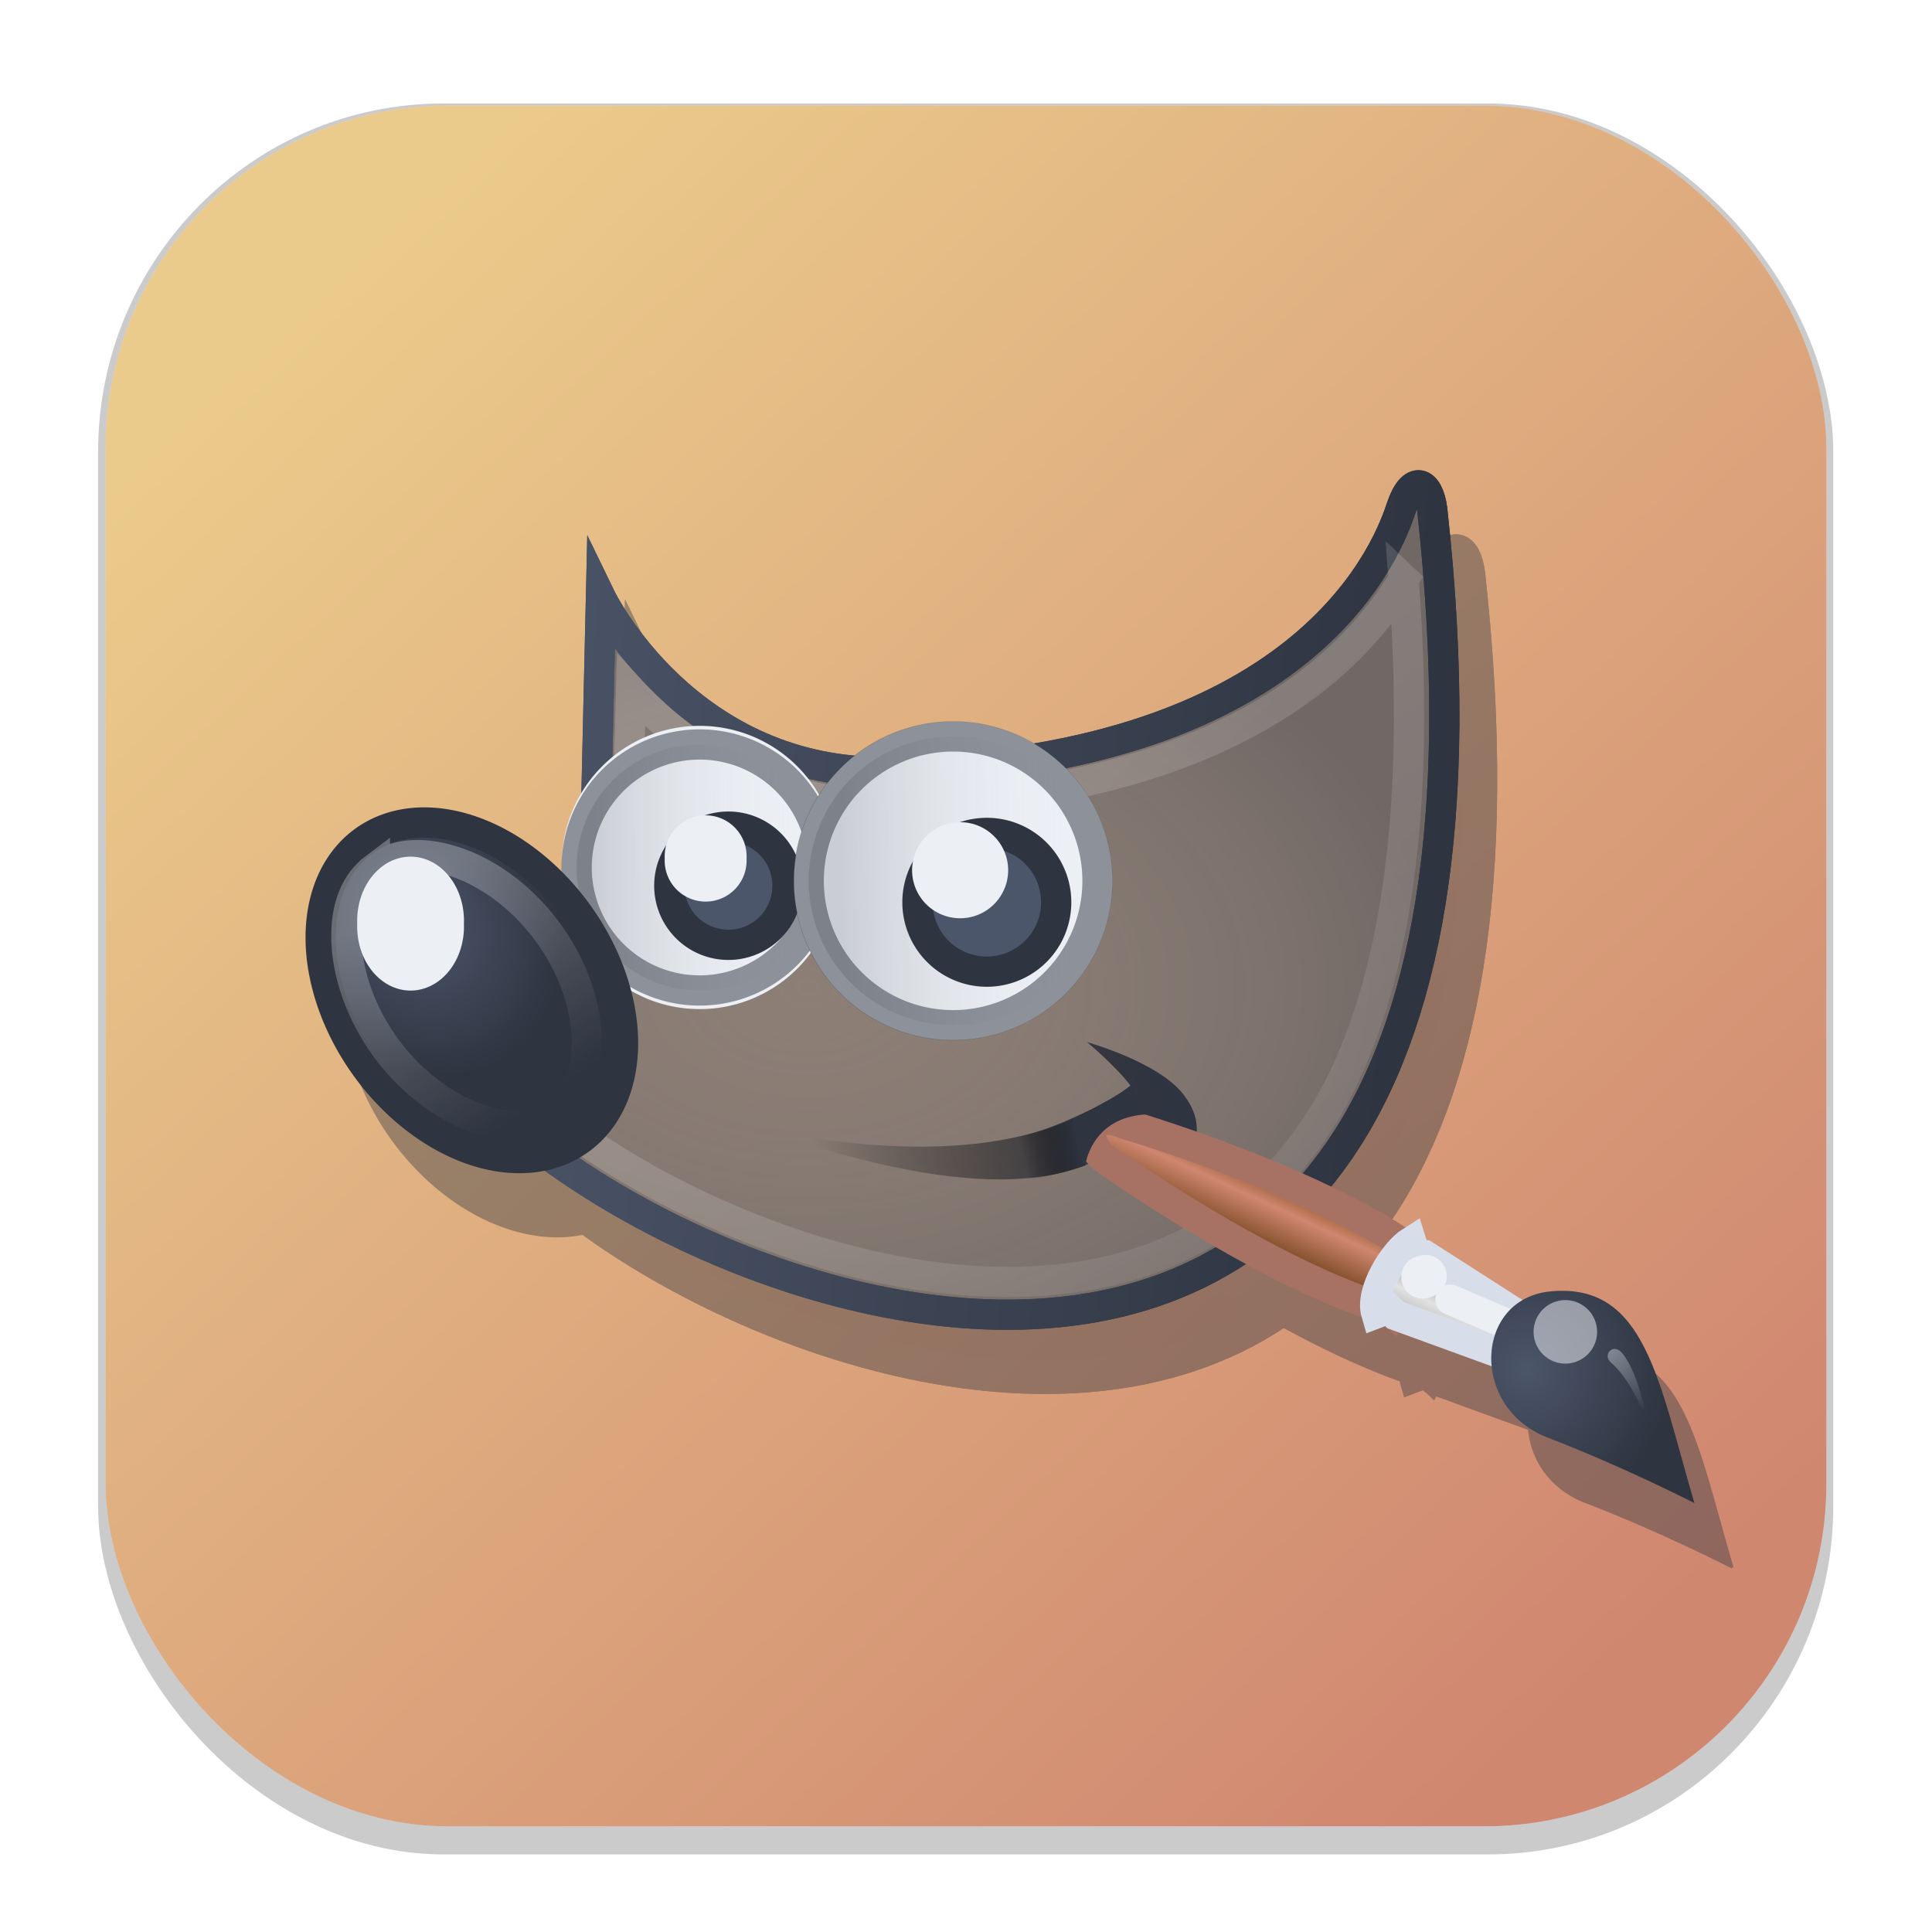 <svg width="64" height="64" version="1.1" viewBox="0 0 16.933 16.933" xmlns="http://www.w3.org/2000/svg" xmlns:xlink="http://www.w3.org/1999/xlink">
 <defs>
  <filter id="filter1178" x="-.048" y="-.048" width="1.096" height="1.096" color-interpolation-filters="sRGB">
   <feGaussianBlur stdDeviation="0.307"/>
  </filter>
  <linearGradient id="linearGradient1340" x1="13.79" x2="2.474" y1="14.922" y2="2.809" gradientUnits="userSpaceOnUse">
   <stop stop-color="#d08770" offset="0"/>
   <stop stop-color="#ebcb8b" offset="1"/>
  </linearGradient>
  <linearGradient id="linearGradient8524">
   <stop stop-color="#fff" offset="0"/>
   <stop stop-color="#fff" stop-opacity="0" offset="1"/>
  </linearGradient>
  <linearGradient id="linearGradient2452" x1="13.236" x2="7.752" y1="37.752" y2="42.282" gradientTransform="matrix(.018 -.09 .09 .018 26.738 11.709)" gradientUnits="userSpaceOnUse">
   <stop stop-color="#eceff4" offset="0"/>
   <stop stop-color="#fff" stop-opacity="0" offset="1"/>
  </linearGradient>
  <radialGradient id="radialGradient6969" cx="15.415" cy="35.357" r="7.579" gradientTransform="matrix(-.048 -.162 .158 -.047 24.757 15.595)" gradientUnits="userSpaceOnUse">
   <stop stop-color="#4c566a" offset="0"/>
   <stop stop-color="#2e3440" offset="1"/>
  </radialGradient>
  <linearGradient id="linearGradient6945" x1="19.395" x2="23.109" y1="30.001" y2="33.439" gradientTransform="matrix(-.03 -.103 .103 -.03 26.501 14.077)" gradientUnits="userSpaceOnUse">
   <stop stop-color="#bdbdbd" offset="0"/>
   <stop stop-color="#e2e2e2" offset=".333"/>
   <stop stop-color="#a3a3a3" offset=".667"/>
   <stop stop-color="#ddd" offset="1"/>
  </linearGradient>
  <linearGradient id="linearGradient6957" x1="37.018" x2="27.754" y1="19.24" y2="11.182" gradientTransform="matrix(-.03 -.103 .103 -.03 26.969 14.264)" gradientUnits="userSpaceOnUse">
   <stop stop-color="#6e3d09" offset="0"/>
   <stop stop-color="#d08770" offset=".242"/>
   <stop stop-color="#5c3307" offset=".621"/>
   <stop stop-color="#d08770" offset="1"/>
  </linearGradient>
  <linearGradient id="linearGradient6458" x1="6.305" x2="5.985" y1="23.362" y2="31.57" gradientTransform="matrix(.212 -.159 .159 .212 14.697 3.319)" gradientUnits="userSpaceOnUse" xlink:href="#linearGradient8524"/>
  <linearGradient id="linearGradient8530" x1="14.969" x2="39.525" y1="19.111" y2="46.986" gradientTransform="matrix(.265 0 0 .265 18.738 1.38)" gradientUnits="userSpaceOnUse" xlink:href="#linearGradient8524"/>
  <radialGradient id="radialGradient8548" cx="6.024" cy="25.271" r="4.831" gradientTransform="matrix(.211 -.122 .142 .246 15.057 2.064)" gradientUnits="userSpaceOnUse">
   <stop stop-color="#4c566a" offset="0"/>
   <stop stop-color="#2e3440" offset="1"/>
  </radialGradient>
  <linearGradient id="linearGradient4330" x1="26.163" x2="24.329" y1="30.543" y2="30.985" gradientTransform="matrix(.265 0 0 .265 18.738 1.38)" gradientUnits="userSpaceOnUse">
   <stop stop-color="#2e3440" offset="0"/>
   <stop stop-opacity="0" offset="1"/>
  </linearGradient>
  <linearGradient id="linearGradient4351" x1="32.35" x2="21.213" y1="28.083" y2="30.293" gradientTransform="matrix(.265 0 0 .265 17.723 1.471)" gradientUnits="userSpaceOnUse">
   <stop stop-color="#2e3440" offset="0"/>
   <stop stop-opacity="0" offset="1"/>
  </linearGradient>
  <linearGradient id="linearGradient1398" x1="20.285" x2="28.656" y1="5.296" y2="6.066" gradientUnits="userSpaceOnUse">
   <stop stop-color="#4c566a" offset="0"/>
   <stop stop-color="#2e3440" offset="1"/>
  </linearGradient>
  <radialGradient id="radialGradient2358" cx="23.499" cy="8.265" r="4.586" gradientTransform="matrix(1.212 -.006 .004 .821 -5.217 1.448)" gradientUnits="userSpaceOnUse">
   <stop stop-color="#8c7e75" stop-opacity="0" offset="0"/>
   <stop stop-color="#2e3440" stop-opacity=".3" offset="1"/>
  </radialGradient>
  <linearGradient id="linearGradient4296" x1="23.607" x2="25.64" y1="7.203" y2="7.157" gradientTransform="matrix(1.002 0 0 1.002 -.049 -.014)" gradientUnits="userSpaceOnUse">
   <stop stop-color="#2e3440" stop-opacity=".35" offset="0"/>
   <stop stop-color="#eceff4" stop-opacity="0" offset="1"/>
  </linearGradient>
  <linearGradient id="linearGradient5032" x1="21.415" x2="23.238" y1="7.029" y2="7.017" gradientTransform="matrix(1.002 0 0 1.002 -.045 -.014)" gradientUnits="userSpaceOnUse">
   <stop stop-color="#2e3440" stop-opacity=".35" offset="0"/>
   <stop stop-color="#eceff4" stop-opacity="0" offset="1"/>
  </linearGradient>
  <filter id="filter7388" x="-.107" y="-.142" width="1.202" height="1.271" color-interpolation-filters="sRGB">
   <feGaussianBlur stdDeviation="0.472"/>
  </filter>
 </defs>
 <g stroke-linecap="round" stroke-linejoin="round">
  <rect transform="matrix(.991 0 0 1 .073 .002)" x=".794" y=".905" width="15.346" height="15.346" rx="3.053" ry="3.053" fill="#000000" filter="url(#filter1178)" opacity=".45" stroke-width="1.249" style="mix-blend-mode:normal"/>
  <rect x=".926" y=".926" width="15.081" height="15.081" rx="3" ry="3" fill="#d8dee9" stroke-width="1.227"/>
  <rect x=".926" y=".926" width="15.081" height="15.081" rx="3" ry="3" fill="url(#linearGradient1340)" stroke-width="1.227"/>
  <rect x=".012" y=".006" width="16.924" height="16.927" fill="none" opacity=".15" stroke-width="1.052"/>
 </g>
 <g transform="translate(-16.216 .563)">
  <g transform="translate(.331 .562)" fill="#2e3440" filter="url(#filter7388)" opacity=".4" stroke="#2e3440">
   <g fill-rule="evenodd" stroke-miterlimit="10">
    <g stroke-width=".265">
     <path d="m21.483 4.678s0.761 1.568 2.54 1.524c3.729-0.094 4.382-2.039 4.476-2.319 0.094-0.281 0.237-0.238 0.27 0.021 1.216 11.038-8.439 6.302-8.782 4.422 1.918-0.561 1.45-1.637 1.45-1.637z" color="#000000"/>
     <path d="m21.483 4.678s0.761 1.568 2.54 1.524c3.729-0.094 4.382-2.039 4.476-2.319 0.094-0.281 0.237-0.238 0.27 0.021 1.216 11.038-8.439 6.302-8.782 4.422 1.918-0.561 1.45-1.637 1.45-1.637z" color="#000000"/>
     <path d="m22.902 9.335c1.783 0.357 2.691 0.026 3.222-0.384-0.14-0.181-0.38-0.38-0.38-0.38s0.623 0.173 0.842 0.456c0.219 0.282 0.081 0.456 0.024 0.817-0.127-0.317-0.365-0.436-0.397-0.562-0.478 0.661-1.669 0.633-3.311 0.053z" color="#000000"/>
     <path d="m28.519 4.513c-0.149 0.245-0.372 0.538-0.711 0.819-0.696 0.577-1.865 1.101-3.779 1.149-1.118 0.028-1.839-0.512-2.282-0.992l-0.033 1.182c0.036 0.111 0.11 0.368-0.017 0.719-0.136 0.378-0.57 0.765-1.315 1.058 0.066 0.138 0.131 0.276 0.331 0.471 0.272 0.266 0.65 0.552 1.1 0.81 0.899 0.516 2.064 0.924 3.15 0.943s2.079-0.327 2.761-1.323c0.629-0.918 0.974-2.473 0.794-4.837z" color="#000000" opacity=".185"/>
     <path d="m23.424 7.04a1.076 1.076 0 1 1-2.151 0 1.076 1.076 0 1 1 2.151 0z" color="#000000"/>
    </g>
    <path d="m23.426 7.04a1.078 1.078 0 1 1-2.156 0 1.078 1.078 0 1 1 2.156 0z" color="#000000" opacity=".5" stroke-width=".265"/>
    <path d="m21.281 7.446a1.614 1.146 54.192 1 1-1.859 1.341 1.614 1.146 54.192 1 1 1.859-1.341z" color="#000000" stroke-width=".265"/>
    <path d="m23.118 7.2a0.518 0.518 0 1 1-1.036 0 0.518 0.518 0 1 1 1.036 0z" color="#000000" stroke-width=".265"/>
    <path d="m19.502 7.044c-0.169 0.127-0.258 0.341-0.25 0.632 8e-3 0.291 0.123 0.647 0.358 0.961s0.545 0.525 0.821 0.614c0.277 0.089 0.507 0.064 0.676-0.062s0.258-0.351 0.252-0.643c-0.007-0.292-0.118-0.641-0.353-0.954-0.235-0.314-0.538-0.519-0.816-0.607-0.278-0.089-0.519-0.066-0.688 0.061z" color="#000000" opacity=".281" stroke-width=".265"/>
    <path d="m20.282 7.532a0.468 0.561 0 1 1-0.935 0 0.468 0.561 0 1 1 0.935 0z" color="#000000" stroke-width=".265"/>
    <path d="m22.759 6.961a0.359 0.359 0 1 1-0.717 0 0.359 0.359 0 1 1 0.717 0z" color="#000000" stroke-width=".203"/>
    <path d="m25.833 7.157a1.263 1.263 0 1 1-2.526 0 1.263 1.263 0 1 1 2.526 0z" color="#000000" stroke-width=".265"/>
    <path d="m25.835 7.157a1.265 1.265 0 1 1-2.531 0 1.265 1.265 0 1 1 2.531 0z" color="#000000" opacity=".5" stroke-width=".265"/>
    <path d="m25.473 7.345a0.608 0.608 0 1 1-1.216 0 0.608 0.608 0 1 1 1.216 0z" color="#000000" stroke-width=".265"/>
    <path d="m25.052 7.064a0.421 0.421 0 1 1-0.842 0 0.421 0.421 0 1 1 0.842 0z" color="#000000" stroke-width=".238"/>
   </g>
   <g stroke-linecap="round">
    <g stroke-width=".265">
     <path d="m28.418 10.929 0.245-0.488c-0.912-0.667-2.593-1.153-2.593-1.153-0.291-0.136-0.383 0.126-0.182 0.296 0 0 1.438 1.03 2.529 1.344z" color="#000000"/>
     <path d="m28.418 10.929 0.245-0.488c-0.912-0.667-2.593-1.153-2.593-1.153-0.291-0.136-0.383 0.126-0.182 0.296 0 0 1.438 1.03 2.529 1.344z" color="#000000" opacity=".25"/>
     <path d="m29.587 11.379 0.131-0.29-1.018-0.652-0.081-0.007-0.035-0.112c-0.148 0.093-0.363 0.437-0.306 0.63l0.11-0.042 0.06 0.058z" color="#000000"/>
    </g>
    <path d="m28.928 10.828 0.676 0.29" color="#000000" stroke-linejoin="round" stroke-width=".265"/>
    <path d="m31.067 12.612c-0.317-1.077-0.43-1.933-1.259-1.857-0.668 0.061-0.715 1.019-0.025 1.283 0.665 0.255 1.284 0.573 1.284 0.573z" color="#000000" stroke-width=".022"/>
    <path d="m29.857 10.843a0.278 0.278 0 1 1 0.157 0.534 0.278 0.278 0 1 1-0.157-0.534z" color="#000000" opacity=".528" stroke-width=".223"/>
    <path d="m28.644 10.447a0.188 0.188 0 1 1 0.106 0.36 0.188 0.188 0 1 1-0.106-0.36z" color="#000000" stroke-width=".15"/>
    <path d="m30.668 11.968s-0.103-0.387-0.332-0.588c-0.081-0.071 0.021-0.176 0.097-0.084 0.165 0.199 0.234 0.672 0.234 0.672z" color="#000000" opacity=".428" stroke-width=".108"/>
   </g>
   <path d="m24.824 9.777c0.396 0.038 0.754-0.072 0.903-0.125 0.026-0.147 0.142-0.429 0.541-0.448l-0.14-0.246s-0.52 0.357-1.076 0.462z" color="#000000" fill-rule="evenodd" stroke-miterlimit="10" stroke-width=".265"/>
  </g>
  <g fill-rule="evenodd">
   <path d="m21.483 4.678s0.761 1.568 2.54 1.524c3.729-0.094 4.382-2.039 4.476-2.319 0.094-0.281 0.237-0.238 0.27 0.021 1.216 11.038-8.439 6.302-8.782 4.422 1.918-0.561 1.45-1.637 1.45-1.637z" color="#000000" fill="#8c7e75" stroke="url(#linearGradient1398)" stroke-miterlimit="10" stroke-width=".265"/>
   <path d="m21.483 4.678s0.761 1.568 2.54 1.524c3.729-0.094 4.382-2.039 4.476-2.319 0.094-0.281 0.237-0.238 0.27 0.021 1.216 11.038-8.439 6.302-8.782 4.422 1.918-0.561 1.45-1.637 1.45-1.637z" color="#000000" fill="url(#radialGradient2358)" stroke="url(#linearGradient1398)" stroke-miterlimit="10" stroke-width=".265"/>
   <path d="m22.902 9.335c1.783 0.357 2.691 0.026 3.222-0.384-0.14-0.181-0.38-0.38-0.38-0.38s0.623 0.173 0.842 0.456c0.219 0.282 0.081 0.456 0.024 0.817-0.127-0.317-0.365-0.436-0.397-0.562-0.478 0.661-1.669 0.633-3.311 0.053z" color="#000000" fill="url(#linearGradient4351)"/>
  </g>
  <path d="m28.519 4.513c-0.149 0.245-0.372 0.538-0.711 0.819-0.696 0.577-1.865 1.101-3.779 1.149-1.118 0.028-1.839-0.512-2.282-0.992l-0.033 1.182c0.036 0.111 0.11 0.368-0.017 0.719-0.136 0.378-0.57 0.765-1.315 1.058 0.066 0.138 0.131 0.276 0.331 0.471 0.272 0.266 0.65 0.552 1.1 0.81 0.899 0.516 2.064 0.924 3.15 0.943s2.079-0.327 2.761-1.323c0.629-0.918 0.974-2.473 0.794-4.837z" color="#000000" fill="none" opacity=".185" stroke="url(#linearGradient8530)" stroke-miterlimit="10" stroke-width=".265"/>
  <g fill-rule="evenodd" stroke-miterlimit="10">
   <path d="m23.424 7.04a1.076 1.076 0 1 1-2.151 0 1.076 1.076 0 1 1 2.151 0z" color="#000000" fill="#eceff4" stroke="#eceff4" stroke-width=".265"/>
   <g stroke="#2e3440">
    <path d="m23.426 7.04a1.078 1.078 0 1 1-2.156 0 1.078 1.078 0 1 1 2.156 0z" color="#000000" fill="url(#linearGradient5032)" opacity=".5" stroke-width=".265"/>
    <path d="m21.281 7.446a1.614 1.146 54.192 1 1-1.859 1.341 1.614 1.146 54.192 1 1 1.859-1.341z" color="#000000" fill="url(#radialGradient8548)" stroke-width=".265"/>
    <path d="m23.118 7.2a0.518 0.518 0 1 1-1.036 0 0.518 0.518 0 1 1 1.036 0z" color="#000000" fill="#4c566a" stroke-width=".265"/>
   </g>
  </g>
  <path d="m19.502 7.044c-0.169 0.127-0.258 0.341-0.25 0.632 8e-3 0.291 0.123 0.647 0.358 0.961s0.545 0.525 0.821 0.614c0.277 0.089 0.507 0.064 0.676-0.062s0.258-0.351 0.252-0.643c-0.007-0.292-0.118-0.641-0.353-0.954-0.235-0.314-0.538-0.519-0.816-0.607-0.278-0.089-0.519-0.066-0.688 0.061z" color="#000000" fill="none" opacity=".281" stroke="url(#linearGradient6458)" stroke-miterlimit="10" stroke-width=".265"/>
  <g fill="#eceff4" fill-rule="evenodd">
   <path d="m20.282 7.532a0.468 0.561 0 1 1-0.935 0 0.468 0.561 0 1 1 0.935 0z" color="#000000"/>
   <path d="m22.759 6.961a0.359 0.359 0 1 1-0.717 0 0.359 0.359 0 1 1 0.717 0z" color="#000000"/>
   <path d="m25.833 7.157a1.263 1.263 0 1 1-2.526 0 1.263 1.263 0 1 1 2.526 0z" color="#000000" stroke="#eceff4" stroke-miterlimit="10" stroke-width=".265"/>
  </g>
  <g fill-rule="evenodd">
   <path d="m25.835 7.157a1.265 1.265 0 1 1-2.531 0 1.265 1.265 0 1 1 2.531 0z" color="#000000" fill="url(#linearGradient4296)" opacity=".5" stroke="#2e3440" stroke-miterlimit="10" stroke-width=".265"/>
   <path d="m25.473 7.345a0.608 0.608 0 1 1-1.216 0 0.608 0.608 0 1 1 1.216 0z" color="#000000" fill="#4c566a" stroke="#2e3440" stroke-miterlimit="10" stroke-width=".265"/>
   <path d="m25.052 7.064a0.421 0.421 0 1 1-0.842 0 0.421 0.421 0 1 1 0.842 0z" color="#000000" fill="#eceff4"/>
  </g>
  <path d="m28.418 10.929 0.245-0.488c-0.912-0.667-2.593-1.153-2.593-1.153-0.291-0.136-0.383 0.126-0.182 0.296 0 0 1.438 1.03 2.529 1.344z" color="#000000" fill="url(#linearGradient6957)" stroke="#d08770" stroke-linecap="round" stroke-width=".265"/>
  <path d="m28.418 10.929 0.245-0.488c-0.912-0.667-2.593-1.153-2.593-1.153-0.291-0.136-0.383 0.126-0.182 0.296 0 0 1.438 1.03 2.529 1.344z" color="#000000" fill="none" opacity=".25" stroke="#2e3440" stroke-linecap="round" stroke-width=".265"/>
  <path d="m29.587 11.379 0.131-0.29-1.018-0.652-0.081-0.007-0.035-0.112c-0.148 0.093-0.363 0.437-0.306 0.63l0.11-0.042 0.06 0.058z" color="#000000" fill="url(#linearGradient6945)" stroke="#d8dee9" stroke-linecap="round" stroke-width=".265"/>
  <path d="m28.928 10.828 0.676 0.29" color="#000000" fill="#eceff4" stroke="#eceff4" stroke-linecap="round" stroke-linejoin="round" stroke-width=".265"/>
  <path d="m31.067 12.612c-0.317-1.077-0.43-1.933-1.259-1.857-0.668 0.061-0.715 1.019-0.025 1.283 0.665 0.255 1.284 0.573 1.284 0.573z" color="#000000" fill="url(#radialGradient6969)"/>
  <path d="m29.857 10.843a0.278 0.278 0 1 1 0.157 0.534 0.278 0.278 0 1 1-0.157-0.534z" color="#000000" fill="#eceff4" opacity=".528"/>
  <path d="m28.644 10.447a0.188 0.188 0 1 1 0.106 0.36 0.188 0.188 0 1 1-0.106-0.36z" color="#000000" fill="#eceff4"/>
  <path d="m30.668 11.968s-0.103-0.387-0.332-0.588c-0.081-0.071 0.021-0.176 0.097-0.084 0.165 0.199 0.234 0.672 0.234 0.672z" color="#000000" fill="url(#linearGradient2452)" opacity=".428"/>
  <path d="m24.824 9.777c0.396 0.038 0.754-0.072 0.903-0.125 0.026-0.147 0.142-0.429 0.541-0.448l-0.14-0.246s-0.52 0.357-1.076 0.462z" color="#000000" fill="url(#linearGradient4330)" fill-rule="evenodd"/>
 </g>
</svg>

